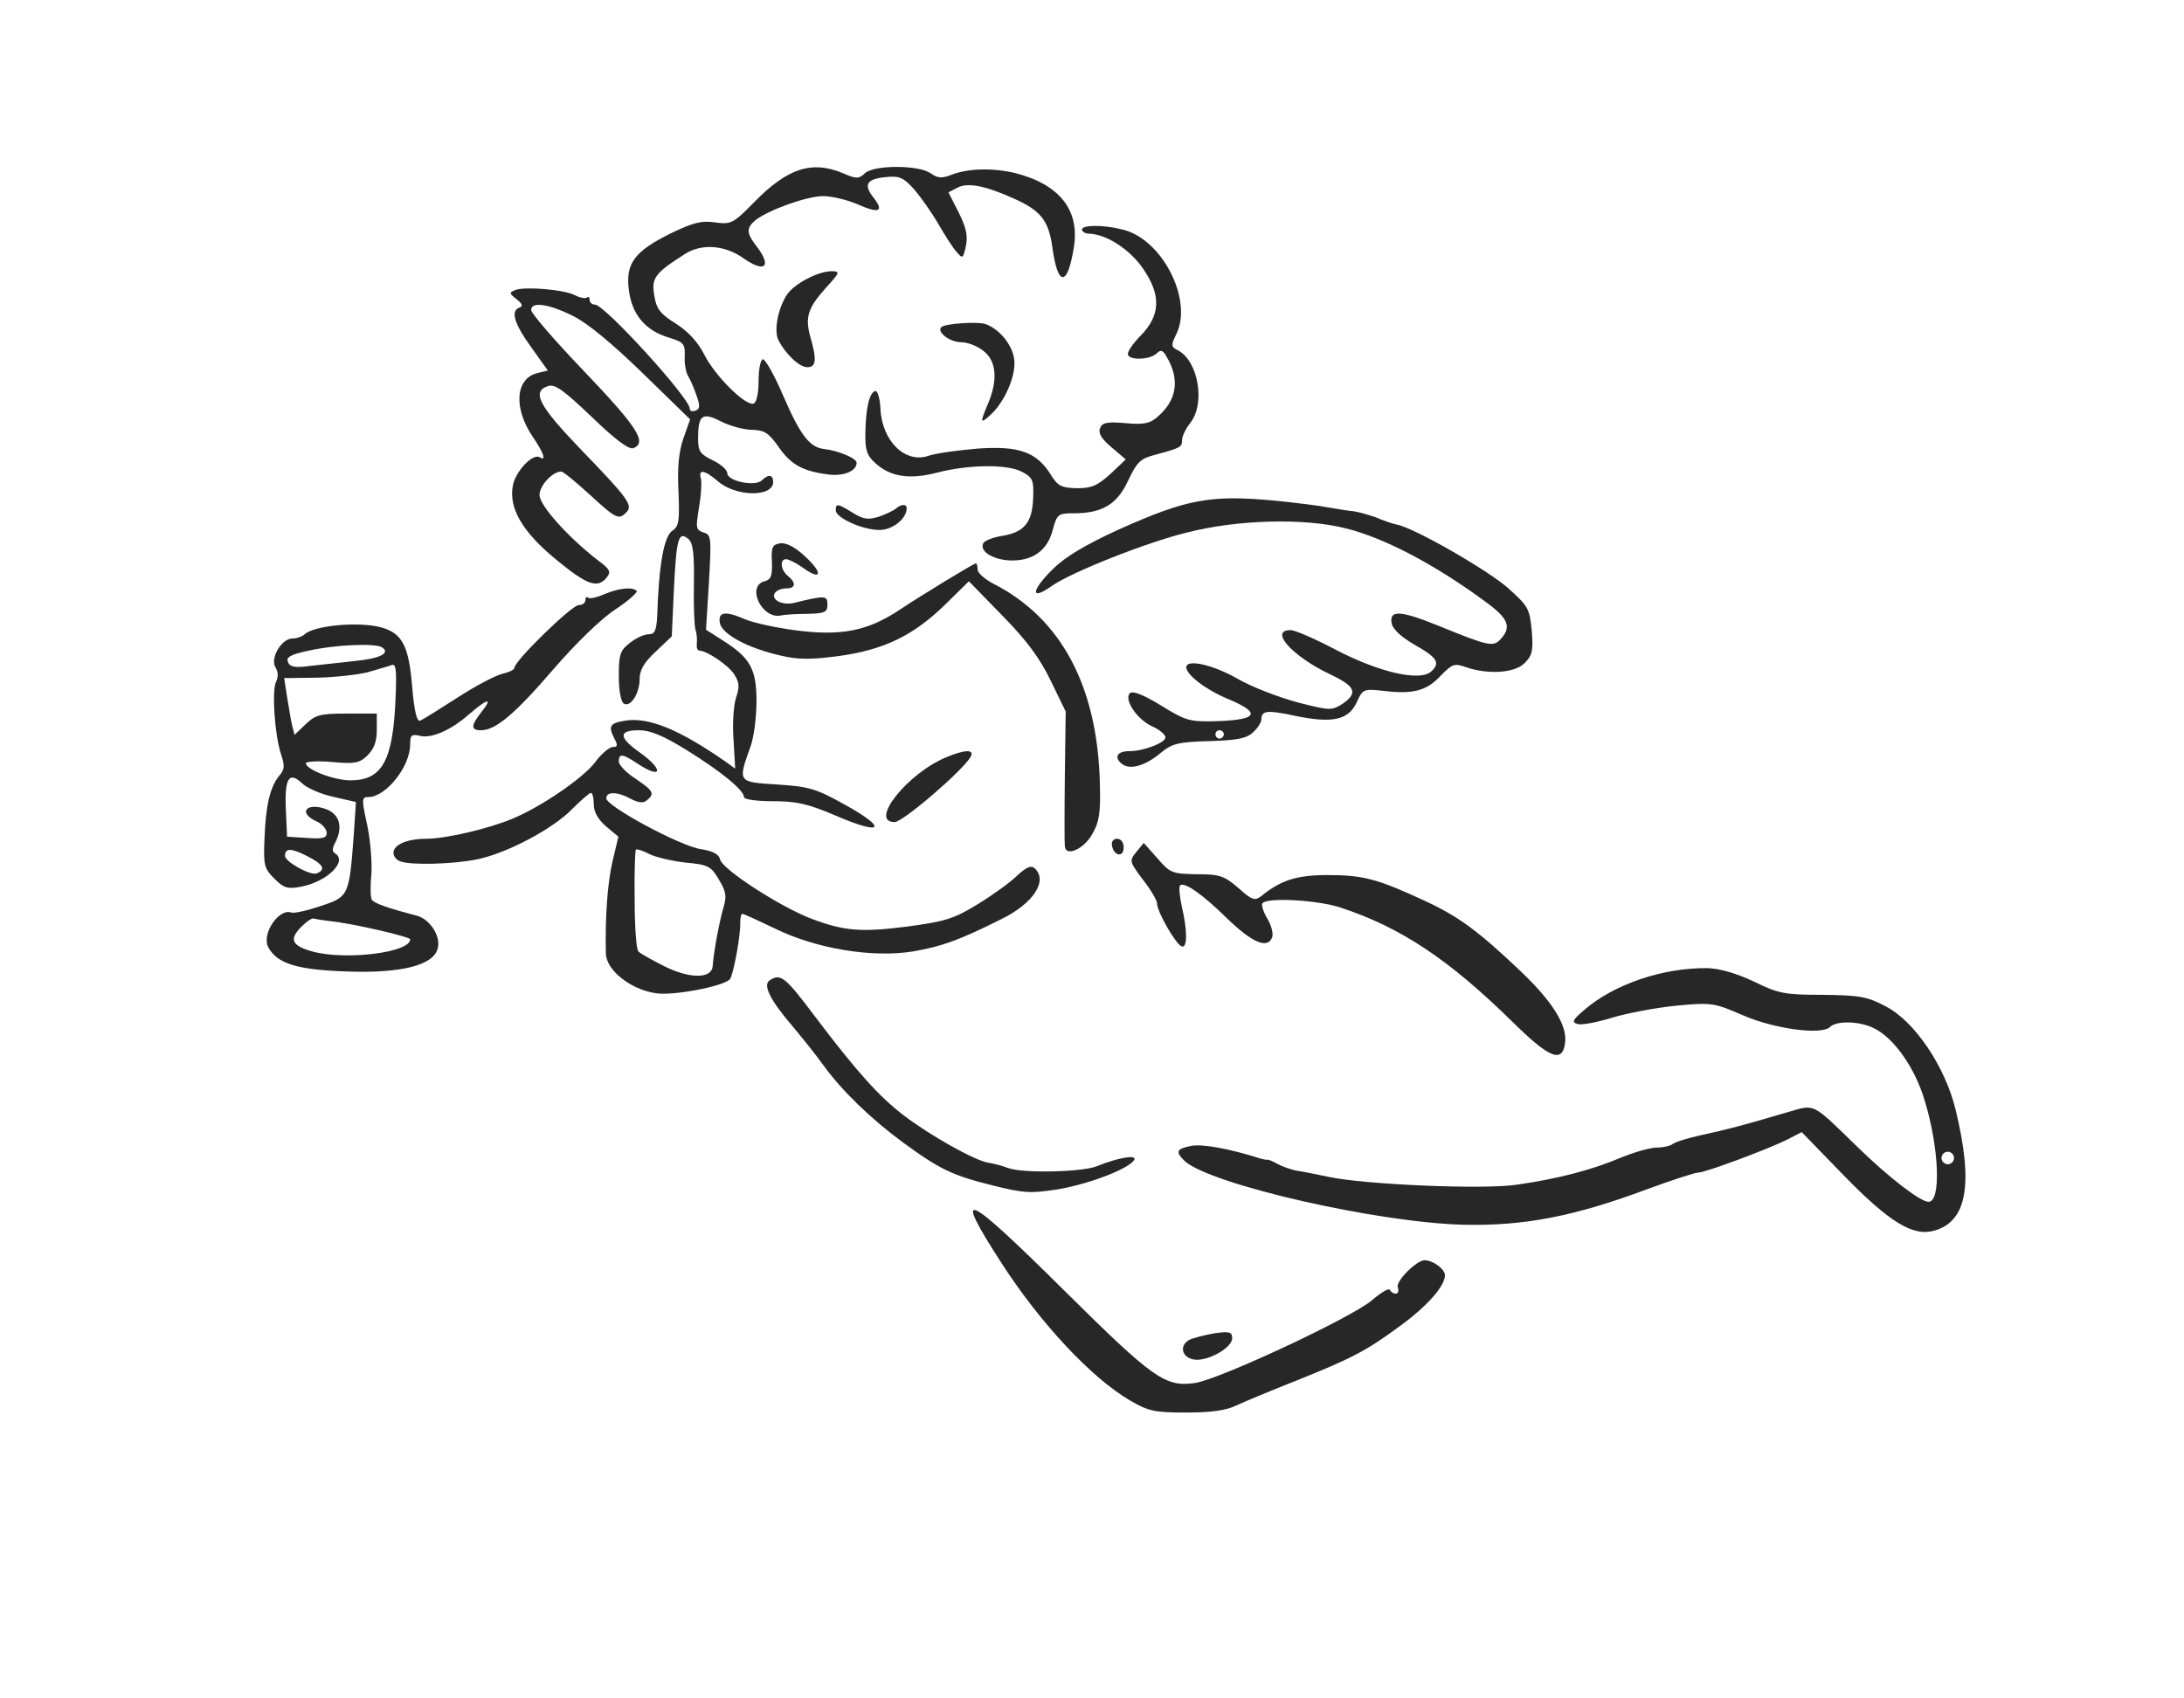<?xml version="1.0" encoding="UTF-8"?> <svg xmlns="http://www.w3.org/2000/svg" width="369" height="287" viewBox="0 0 369 287" fill="none"><path d="M171.593 29.264C178.995 31.168 182.379 35.47 181.463 41.605C180.405 48.515 178.713 48.586 177.797 41.745C177.162 37.233 175.823 35.54 171.17 33.495C166.305 31.309 163.415 30.816 161.723 31.732L160.243 32.508L161.935 35.822C163.204 38.361 163.556 39.771 163.204 41.534C162.71 43.72 162.64 43.791 161.582 42.521C160.948 41.816 159.608 39.7 158.551 37.867C157.493 36.034 155.66 33.425 154.532 32.085C152.77 30.11 151.994 29.687 149.95 29.899C146.495 30.181 145.791 31.098 147.553 33.354C149.456 35.752 148.54 36.175 144.804 34.482C143.112 33.777 140.574 33.142 139.093 33.142C136.273 33.142 129.717 35.54 127.602 37.233C126.051 38.572 126.122 39.419 127.814 41.605C130.492 45.06 129.223 46.188 125.628 43.649C122.456 41.393 118.508 41.111 115.688 42.944C110.612 46.188 110.048 46.964 110.541 49.925C110.894 52.182 111.528 53.028 114.137 54.65C116.252 55.99 117.944 57.823 119.001 59.939C120.764 63.464 125.981 68.683 127.32 68.189C127.814 68.048 128.166 66.497 128.166 64.452C128.166 62.548 128.448 60.855 128.871 60.714C129.223 60.573 130.774 63.253 132.255 66.708C135.216 73.548 136.767 75.593 139.234 75.875C141.631 76.157 144.733 77.427 144.733 78.202C144.733 79.613 142.477 80.529 139.939 80.177C135.568 79.613 133.594 78.484 131.55 75.523C129.858 73.125 129.153 72.702 127.109 72.632C125.699 72.632 123.372 71.997 121.821 71.221C118.649 69.599 117.944 70.093 117.944 74.112C117.944 76.298 118.296 76.721 120.411 77.779C121.751 78.414 122.879 79.401 122.879 79.965C122.879 81.305 127.602 82.292 128.73 81.164C129.787 80.106 130.633 80.177 130.633 81.446C130.633 84.055 124.218 83.985 121.187 81.234C118.931 79.331 117.944 79.26 118.437 80.952C118.578 81.728 118.437 83.914 118.085 85.888C117.521 89.203 117.591 89.555 118.86 89.978C120.2 90.401 120.2 90.825 119.777 98.44L119.283 106.409L122.033 108.172C126.756 111.133 127.814 113.037 127.814 118.467C127.814 121.076 127.391 124.531 126.827 126.083C124.641 132.217 124.571 132.147 131.338 132.57C136.767 132.923 137.895 133.275 142.83 136.025C150.091 140.045 149.104 141.244 141.279 137.859C136.485 135.814 134.581 135.391 130.563 135.391C127.884 135.391 125.699 135.109 125.699 134.686C125.699 133.557 121.962 130.455 116.181 126.858C112.092 124.32 109.907 123.403 107.933 123.403C104.479 123.403 104.479 124.602 108.074 127.14C112.233 130.102 111.881 131.794 107.722 129.044C105.184 127.352 104.549 127.281 104.549 128.692C104.549 129.256 105.818 130.596 107.369 131.583C110.4 133.628 110.682 134.121 109.273 135.25C108.709 135.743 107.933 135.673 106.664 135.038C104.408 133.769 102.434 133.698 102.434 134.897C102.434 136.237 114.842 142.936 118.437 143.5C120.411 143.782 121.469 144.346 121.68 145.263C122.103 146.955 131.832 153.231 136.978 155.206C142.548 157.321 145.438 157.603 153.475 156.545C159.679 155.699 161.159 155.276 165.177 152.808C167.715 151.257 170.747 149.071 171.875 147.943C173.567 146.391 174.272 146.18 174.906 146.814C177.021 148.93 174.554 152.667 169.266 155.276C161.935 158.943 159.115 159.93 154.25 160.776C147.341 161.905 137.754 160.283 130.915 156.898C128.095 155.558 125.699 154.43 125.417 154.43C125.205 154.43 125.064 155.135 125.064 155.981C125.135 158.167 123.866 164.937 123.302 165.501C122.103 166.7 113.643 168.322 110.753 167.828C106.523 167.193 102.434 163.95 102.364 161.129C102.223 154.853 102.646 149.212 103.492 145.545L104.479 141.385L102.364 139.622C101.024 138.423 100.319 137.224 100.319 135.884C100.319 134.827 100.108 133.98 99.826 133.98C99.614 133.98 98.204 135.179 96.724 136.66C93.481 140.045 85.726 144.135 80.721 145.192C76.702 146.039 69.371 146.25 67.608 145.545C66.974 145.333 66.48 144.699 66.48 144.135C66.48 142.724 68.807 141.737 72.049 141.737C75.292 141.737 82.554 140.045 86.572 138.352C91.366 136.378 98.486 131.512 100.531 128.833C101.588 127.352 102.998 126.224 103.562 126.224C104.338 126.224 104.408 125.942 103.844 124.884C102.716 122.698 102.998 122.204 105.607 121.781C109.625 121.146 114.771 123.262 122.667 128.762L124.218 129.89L123.936 125.025C123.725 122.416 123.936 119.172 124.359 117.903C124.994 116.069 124.923 115.294 124.007 113.883C122.949 112.332 119.495 110.005 118.155 109.934C117.803 109.934 117.662 109.37 117.732 108.736C117.803 108.101 117.732 107.043 117.521 106.479C117.309 105.915 117.168 102.389 117.239 98.652C117.309 93.504 117.098 91.671 116.252 91.036C114.63 89.696 114.278 91.036 113.855 99.71L113.502 107.537L110.823 110.075C108.85 111.909 108.074 113.178 108.074 114.73C108.074 117.198 106.523 119.595 105.395 118.89C104.902 118.608 104.549 116.633 104.549 114.236C104.549 110.64 104.761 109.934 106.382 108.665C107.44 107.819 108.85 107.184 109.555 107.184C110.612 107.184 110.894 106.62 111.035 104.152C111.317 95.479 112.163 90.684 113.573 89.696C114.701 88.991 114.842 88.075 114.63 82.997C114.419 78.907 114.701 76.298 115.476 74.042L116.604 70.869L108.638 63.112C103.492 58.105 99.262 54.579 96.794 53.381C92.706 51.336 89.745 50.913 89.745 52.393C89.745 52.958 93.833 57.682 98.909 62.971C107.792 72.279 109.343 74.817 107.017 75.734C106.241 76.016 103.915 74.253 99.967 70.445C95.243 65.933 93.763 64.875 92.635 65.227C89.745 66.144 91.013 68.542 98.204 76.016C106.1 84.196 107.017 85.395 105.818 86.594C104.549 87.863 104.126 87.722 99.614 83.561C97.288 81.446 95.173 79.683 94.82 79.683C93.34 79.683 91.154 82.081 91.154 83.632C91.154 85.395 95.878 90.684 100.954 94.632C103.069 96.184 103.28 96.607 102.505 97.594C100.954 99.498 99.191 98.863 94.045 94.632C88.264 89.908 85.938 85.888 86.643 82.081C87.066 79.683 90.026 76.51 91.225 77.285C92.353 77.991 91.859 76.51 90.026 73.83C86.713 68.965 87.066 63.958 90.802 63.041L92.564 62.618L89.745 58.669C86.854 54.65 86.22 52.534 87.771 51.97C88.405 51.759 88.264 51.336 87.277 50.56C86.008 49.573 86.008 49.432 87.066 49.009C88.687 48.374 95.455 48.938 97.217 49.925C98.063 50.348 98.909 50.489 99.191 50.278C99.403 50.066 99.614 50.207 99.614 50.63C99.614 51.124 100.037 51.477 100.531 51.477C102.152 51.477 116.534 67.272 116.534 69.035C116.534 69.458 116.957 69.599 117.521 69.388C118.296 69.106 118.296 68.542 117.662 66.779C117.239 65.509 116.604 64.099 116.252 63.535C115.899 62.971 115.617 61.49 115.688 60.221C115.758 58.105 115.547 57.823 113.009 57.047C108.991 55.849 106.735 53.099 106.241 48.938C105.677 44.496 107.228 42.451 113.361 39.419C117.027 37.656 118.508 37.233 120.834 37.585C123.513 37.938 123.866 37.797 127.461 34.13C133.03 28.418 137.19 27.078 142.407 29.264C144.663 30.251 145.086 30.251 146.143 29.264C147.694 27.854 155.167 27.854 157.211 29.264C158.41 30.11 159.115 30.181 160.736 29.546C163.556 28.418 167.856 28.348 171.593 29.264ZM107.228 152.032C107.228 156.545 107.51 160.494 107.863 160.776C108.145 161.129 110.118 162.187 112.163 163.244C116.534 165.43 120.27 165.43 120.411 163.244C120.623 160.494 121.61 155.488 122.244 153.302C122.808 151.468 122.667 150.622 121.469 148.648C120.129 146.391 119.706 146.109 115.758 145.757C113.432 145.474 110.682 144.84 109.625 144.276C108.568 143.712 107.581 143.43 107.44 143.571C107.299 143.712 107.158 147.519 107.228 152.032Z" fill="#272727"></path><path d="M189.64 38.784C196.337 40.335 201.624 50.701 198.734 56.483C197.818 58.387 197.818 58.599 199.087 59.234C202.47 61.067 203.669 68.189 201.131 71.433C200.356 72.42 199.721 73.689 199.721 74.324C199.721 75.593 199.51 75.664 195.139 76.863C192.671 77.497 192.107 78.061 190.627 81.164C188.794 85.183 186.256 86.735 181.462 86.735C178.783 86.735 178.572 86.876 177.867 89.555C176.95 93.081 174.412 94.844 170.605 94.703C167.644 94.562 165.388 93.081 166.164 91.741C166.446 91.318 167.926 90.754 169.407 90.543C173.073 89.908 174.412 88.286 174.553 84.196C174.694 81.094 174.483 80.67 172.579 79.683C170.041 78.414 163.626 78.484 158.198 79.895C153.615 81.094 150.302 80.529 147.834 78.202C146.424 76.933 146.143 75.946 146.213 73.055C146.284 68.824 146.918 66.285 147.905 66.074C148.257 66.003 148.68 67.343 148.751 68.965C148.962 74.535 152.981 78.414 156.929 77.004C158.198 76.581 161.864 76.087 165.177 75.805C172.156 75.311 175.117 76.369 177.514 80.177C178.713 82.151 179.347 82.433 181.956 82.504C184.423 82.504 185.41 82.081 187.595 80.106L190.204 77.638L187.807 75.593C186.115 74.183 185.551 73.196 185.833 72.42C186.185 71.433 186.961 71.221 190.133 71.503C193.235 71.785 194.293 71.574 195.562 70.446C198.875 67.625 199.369 64.099 197.113 60.291C196.478 59.163 196.126 59.022 195.421 59.727C194.222 60.855 190.556 60.926 190.556 59.798C190.556 59.304 191.543 57.894 192.742 56.695C196.055 53.31 196.196 49.925 193.235 45.553C191.05 42.239 186.961 39.56 184 39.489C183.365 39.489 182.802 39.136 182.802 38.784C182.802 38.008 186.326 37.938 189.64 38.784Z" fill="#272727"></path><path d="M139.586 48.585C136.484 52.04 135.991 53.592 136.907 56.906C138.035 60.784 137.894 62.054 136.414 62.054C135.074 62.054 132.818 59.938 131.549 57.541C130.703 55.989 131.408 52.181 132.959 49.784C134.228 47.95 138.176 45.835 140.503 45.835C141.983 45.835 141.913 46.047 139.586 48.585Z" fill="#272727"></path><path d="M166.588 54.791C169.056 55.707 171.241 58.598 171.382 60.996C171.594 63.675 169.69 67.977 167.364 70.092C165.602 71.714 165.531 71.503 166.941 68.189C168.633 64.169 168.351 60.996 166.165 59.303C165.108 58.457 163.416 57.823 162.359 57.823C160.455 57.823 158.199 56.06 159.045 55.284C159.68 54.649 165.39 54.297 166.588 54.791Z" fill="#272727"></path><path d="M215.585 84.619C219.039 84.972 223.057 85.465 224.397 85.747C225.736 85.959 227.64 86.311 228.627 86.382C229.614 86.523 231.306 87.016 232.504 87.44C233.632 87.933 235.254 88.497 235.959 88.638C238.849 89.132 251.468 96.395 254.852 99.427C258.236 102.459 258.448 102.883 258.8 106.62C259.082 109.934 258.871 110.78 257.602 112.05C255.91 113.742 251.468 114.024 247.732 112.755C245.687 112.05 245.405 112.191 243.502 114.095C241.105 116.704 238.849 117.338 233.985 116.774C230.319 116.351 230.248 116.422 229.191 118.749C227.781 121.71 225.031 122.274 218.687 120.935C214.034 119.947 213.117 120.088 213.117 121.569C213.117 122.063 212.483 123.05 211.707 123.755C210.579 124.813 208.958 125.095 204.305 125.236C199.018 125.377 198.031 125.659 196.127 127.211C193.448 129.467 190.84 130.172 189.5 129.044C188.161 127.916 188.795 126.929 190.84 126.929C193.237 126.929 196.903 125.518 196.903 124.601C196.903 124.108 195.845 123.262 194.576 122.698C192.038 121.499 189.853 118.185 190.91 117.127C191.404 116.704 193.237 117.409 196.198 119.242C200.569 121.922 200.992 121.992 206.067 121.851C212.553 121.569 213.047 120.441 207.477 118.114C203.741 116.563 200.428 114.024 200.428 112.755C200.428 111.344 204.798 112.261 209.028 114.659C211.425 116.069 216.078 117.832 219.18 118.678C224.679 120.088 224.961 120.088 226.794 118.96C229.473 117.127 229.05 115.999 224.89 114.024C218.405 110.992 214.316 106.479 218.052 106.479C218.828 106.479 222.352 108.03 225.948 109.934C233.068 113.601 239.766 115.152 241.739 113.53C243.431 112.05 242.867 111.133 238.99 108.947C236.593 107.537 235.254 106.267 235.113 105.21C234.76 103.024 236.734 103.165 243.29 105.844C251.609 109.229 252.314 109.37 253.583 107.96C255.416 105.915 254.852 104.504 250.975 101.684C242.585 95.478 233.914 90.895 227.358 89.273C220.308 87.51 209.169 87.792 200.569 89.978C193.66 91.671 181.041 96.677 177.727 99.004C174.061 101.613 174.132 99.85 177.939 96.113C179.913 94.139 183.438 92.023 189.007 89.484C200.498 84.337 204.446 83.561 215.585 84.619ZM205.362 124.108C205.362 124.46 205.644 124.813 206.067 124.813C206.42 124.813 206.772 124.46 206.772 124.108C206.772 123.685 206.42 123.403 206.067 123.403C205.644 123.403 205.362 123.685 205.362 124.108Z" fill="#272727"></path><path d="M153.193 85.888C153.193 87.651 150.796 89.555 148.611 89.555C145.721 89.555 141.209 87.51 141.209 86.24C141.209 85.042 141.491 85.042 144.099 86.663C145.932 87.792 146.708 87.862 148.54 87.298C149.739 86.875 151.008 86.24 151.36 85.958C152.206 85.183 153.193 85.112 153.193 85.888Z" fill="#272727"></path><path d="M136.062 94.069C139.094 96.819 138.812 98.229 135.71 95.972C134.511 95.126 133.243 94.492 132.82 94.492C131.692 94.492 131.903 96.325 133.102 97.312C134.582 98.511 134.441 99.428 132.82 99.428C132.044 99.428 131.198 99.78 130.916 100.203C130.211 101.332 132.115 102.319 134.088 101.896C139.517 100.556 139.799 100.627 139.799 102.178C139.799 103.447 139.376 103.659 136.415 103.729C134.582 103.729 132.538 103.87 131.903 104.011C128.731 104.646 126.052 99.075 129.154 98.229C130.282 97.947 130.493 97.312 130.423 94.985C130.282 92.447 130.493 92.024 131.833 91.812C132.82 91.671 134.37 92.447 136.062 94.069Z" fill="#272727"></path><path d="M165.178 96.254C165.178 96.818 166.376 97.876 167.857 98.651C179.348 104.504 185.481 116.069 185.834 132.57C185.975 137.506 185.693 138.987 184.494 141.032C183.085 143.5 180.053 144.839 179.912 143.006C179.842 142.512 179.842 137.153 179.912 131.159L180.053 120.229L177.515 115.011C175.682 111.203 173.426 108.171 169.337 104.011L163.698 98.228L159.679 102.177C154.321 107.396 149.386 109.793 141.773 110.851C137.049 111.485 134.793 111.485 131.903 110.78C126.263 109.511 121.892 107.113 121.61 105.21C121.328 103.376 122.527 103.165 126.052 104.716C127.462 105.28 131.057 106.056 134.159 106.479C142.055 107.537 146.567 106.69 152.136 102.953C155.731 100.555 164.544 95.196 164.896 95.196C165.037 95.196 165.178 95.69 165.178 96.254Z" fill="#272727"></path><path d="M107.581 99.85C107.793 100.062 106.171 101.542 103.915 103.023C101.518 104.575 97.218 108.806 93.552 113.037C87.066 120.582 83.753 123.402 81.285 123.402C79.523 123.402 79.523 122.627 81.356 120.3C83.33 117.832 82.413 117.973 79.311 120.652C76.209 123.402 72.826 124.883 70.852 124.319C69.512 124.037 69.301 124.249 69.301 125.8C69.301 129.537 65.212 134.685 62.251 134.685C61.123 134.685 61.052 134.967 62.039 139.41C62.603 142.089 62.885 145.826 62.744 147.801C62.533 149.775 62.603 151.679 62.815 152.032C63.238 152.667 65.494 153.442 70.57 154.782C72.684 155.417 74.517 158.237 73.954 160.282C73.249 163.103 67.82 164.513 58.514 164.161C50.125 163.879 46.812 162.821 45.331 160.071C44.133 157.814 47.164 153.372 49.279 154.218C49.702 154.359 51.958 153.865 54.214 153.09C58.937 151.538 59.008 151.397 59.783 140.89L60.136 135.531L56.47 134.685C54.425 134.262 52.099 133.275 51.183 132.499C48.856 130.242 48.081 131.371 48.292 136.659L48.504 141.384L51.817 141.596C54.566 141.807 55.201 141.596 55.201 140.749C55.201 140.115 54.425 139.198 53.438 138.775C50.196 137.294 51.888 135.461 55.272 136.8C57.457 137.717 57.95 139.903 56.611 142.442C56.117 143.358 56.117 143.923 56.611 144.205C58.796 145.544 55.272 149 50.83 149.846C48.574 150.269 47.94 150.057 46.389 148.506C44.626 146.743 44.485 146.25 44.697 141.525C44.908 135.954 45.684 132.852 47.235 131.018C48.081 130.031 48.151 129.396 47.446 127.351C46.389 124.037 45.895 116.492 46.671 115.152C47.023 114.376 47.023 113.53 46.53 112.754C45.613 111.203 47.587 107.889 49.42 107.889C50.125 107.889 50.971 107.607 51.394 107.254C52.875 105.703 60.488 104.998 64.295 105.985C67.961 106.972 69.089 109.088 69.653 116.21C70.006 120.229 70.429 121.992 70.993 121.781C71.486 121.569 74.306 119.806 77.267 117.902C80.298 115.928 83.682 114.165 84.81 113.883C86.009 113.601 86.925 113.178 86.925 112.825C86.925 111.697 96.583 102.248 97.782 102.248C98.416 102.248 98.91 101.895 98.91 101.401C98.91 100.978 99.121 100.767 99.333 100.978C99.544 101.26 100.813 100.978 102.082 100.414C104.62 99.356 106.876 99.145 107.581 99.85ZM52.24 109.934C49.138 110.568 48.292 111.062 48.645 111.838C48.927 112.684 49.773 112.896 52.311 112.543C54.073 112.331 57.527 111.979 59.995 111.697C64.225 111.274 66.058 110.357 64.507 109.37C63.379 108.665 56.611 108.947 52.24 109.934ZM62.11 113.601C60.418 114.024 56.611 114.447 53.58 114.517L48.01 114.588L48.504 117.761C48.786 119.524 49.138 121.639 49.35 122.556L49.773 124.178L51.606 122.415C53.297 120.793 54.073 120.582 58.585 120.582H63.661V123.402C63.661 125.377 63.167 126.576 62.039 127.704C60.7 128.973 59.924 129.114 56.047 128.762C53.65 128.55 51.676 128.691 51.676 128.973C51.676 130.031 56.4 131.864 59.219 131.864C64.577 131.864 66.41 128.55 66.833 117.973C67.045 113.107 66.904 112.049 66.128 112.402C65.564 112.613 63.802 113.107 62.11 113.601ZM48.151 144.628C48.151 145.615 52.452 148.012 53.509 147.589C55.13 146.955 54.637 146.038 51.817 144.628C49.209 143.288 48.151 143.288 48.151 144.628ZM50.971 156.545C48.786 158.731 49.279 159.789 52.734 160.776C58.303 162.327 69.301 160.987 69.301 158.731C69.301 158.308 59.713 156.051 55.553 155.628C54.355 155.487 53.227 155.276 52.875 155.205C52.593 155.205 51.747 155.769 50.971 156.545Z" fill="#272727"></path><path d="M163.98 127.916C162.641 130.243 152.559 138.916 151.15 138.916C146.779 138.916 153.264 130.736 159.821 127.986C162.993 126.646 164.756 126.576 163.98 127.916Z" fill="#272727"></path><path d="M189.852 143.218C189.852 144.91 188.23 144.698 187.878 142.936C187.737 142.23 188.089 141.737 188.724 141.737C189.429 141.737 189.852 142.371 189.852 143.218Z" fill="#272727"></path><path d="M195.563 145.051C197.678 147.519 198.03 147.66 202.19 147.731C206.138 147.731 206.843 148.013 209.24 150.058C211.496 152.103 211.989 152.244 213.046 151.468C216.43 148.718 219.039 147.872 224.397 147.872C230.389 147.872 232.856 148.577 240.611 152.173C246.463 154.853 249.846 157.391 257.108 164.302C262.325 169.309 264.792 173.257 264.44 176.149C264.017 179.745 261.831 178.899 255.416 172.552C244.7 162.045 236.593 156.686 226.512 153.372C222.705 152.103 214.315 151.609 213.328 152.596C213.046 152.808 213.399 154.007 214.104 155.205C214.809 156.334 215.161 157.814 214.95 158.379C214.174 160.424 211.566 159.295 207.407 155.276C203.177 151.115 200.075 148.929 199.37 149.635C199.158 149.846 199.299 151.398 199.652 153.09C200.639 157.25 200.639 160.283 199.652 159.93C198.665 159.577 195.492 154.077 195.492 152.667C195.492 152.173 194.435 150.34 193.096 148.647C190.84 145.615 190.769 145.474 191.968 143.993L193.237 142.442L195.563 145.051Z" fill="#272727"></path><path d="M296.304 165.853C300.464 167.898 301.521 168.109 307.936 168.109C314.07 168.18 315.48 168.391 318.511 170.013C323.446 172.481 328.663 180.238 330.425 187.572C333.457 200.124 332.329 206.4 326.83 207.951C323.235 209.009 319.216 206.541 311.461 198.572L304.412 191.309L301.944 192.578C298.701 194.2 288.127 198.149 286.928 198.149C286.364 198.149 282.487 199.418 278.257 200.97C265.99 205.553 257.53 207.175 247.379 206.964C232.715 206.611 204.727 200.194 200.215 196.245C198.523 194.623 198.735 194.13 201.273 193.636C203.106 193.284 207.618 194.059 213.117 195.822C213.681 195.963 214.174 196.034 214.174 195.963C214.174 195.893 214.949 196.175 215.795 196.668C216.712 197.162 218.333 197.726 219.32 197.867C220.378 198.008 222.634 198.502 224.396 198.854C230.53 200.194 250.833 201.04 256.261 200.194C263.241 199.207 269.092 197.656 273.886 195.611C276.142 194.694 278.821 193.918 279.949 193.918C281.006 193.918 282.205 193.636 282.557 193.354C282.98 193.002 285.166 192.296 287.492 191.803C291.722 190.886 294.471 190.181 302.085 187.924C306.738 186.585 306.033 186.232 313.788 193.777C319.075 198.925 324.433 203.085 325.843 203.085C328.028 203.085 327.605 193.777 325.138 185.809C323.517 180.45 320.062 175.514 316.749 173.821C314.352 172.552 310.333 172.411 309.205 173.539C307.795 174.949 299.829 173.892 294.471 171.565C289.607 169.449 289.184 169.379 283.192 169.943C279.737 170.295 274.873 171.212 272.335 171.988C269.797 172.763 267.189 173.257 266.554 173.045C265.497 172.763 265.708 172.34 267.612 170.718C272.617 166.346 280.865 163.526 288.479 163.596C290.594 163.667 293.273 164.443 296.304 165.853ZM328.028 195.681C328.028 196.245 328.522 196.739 329.086 196.739C329.65 196.739 330.143 196.245 330.143 195.681C330.143 195.117 329.65 194.623 329.086 194.623C328.522 194.623 328.028 195.117 328.028 195.681Z" fill="#272727"></path><path d="M137.754 171.847C144.804 181.155 148.54 185.316 152.699 188.489C157.141 191.874 164.543 196.034 166.869 196.457C167.856 196.598 169.407 197.022 170.324 197.374C172.721 198.291 182.732 198.079 185.269 197.092C188.865 195.611 192.249 195.047 191.614 196.034C190.698 197.515 184.071 200.054 178.784 200.97C174.201 201.676 173.073 201.676 167.504 200.265C161.018 198.643 158.833 197.656 152.488 193.002C147.13 189.053 142.266 184.329 139.234 180.168C137.824 178.194 135.427 175.232 133.947 173.469C130.14 169.027 128.8 166.418 130.069 165.642C131.902 164.443 132.678 165.078 137.754 171.847Z" fill="#272727"></path><path d="M179.981 218.247C194.857 232.984 196.901 234.465 201.977 233.69C206.277 232.984 228.414 222.619 231.798 219.727C233.349 218.388 234.688 217.612 234.829 217.965C234.97 218.317 235.393 218.599 235.816 218.599C236.239 218.599 236.38 218.106 236.168 217.541C235.745 216.554 239.341 212.958 240.68 212.958C242.09 212.958 244.135 214.439 244.135 215.497C244.135 217.33 241.103 220.785 236.309 224.241C230.74 228.33 228.414 229.529 218.755 233.408C214.667 235.029 210.225 236.863 208.886 237.498C207.194 238.344 204.585 238.696 200.426 238.696C195.068 238.696 194.081 238.485 190.909 236.651C184.423 232.843 175.822 223.676 169.266 213.522C160.736 200.336 162.85 201.252 179.981 218.247Z" fill="#272727"></path><path d="M208.182 226.144C208.182 227.766 204.022 230.093 201.766 229.741C199.722 229.458 199.158 227.414 200.92 226.426C201.625 226.074 203.599 225.58 205.221 225.298C207.759 224.945 208.182 225.086 208.182 226.144Z" fill="#272727"></path></svg> 
